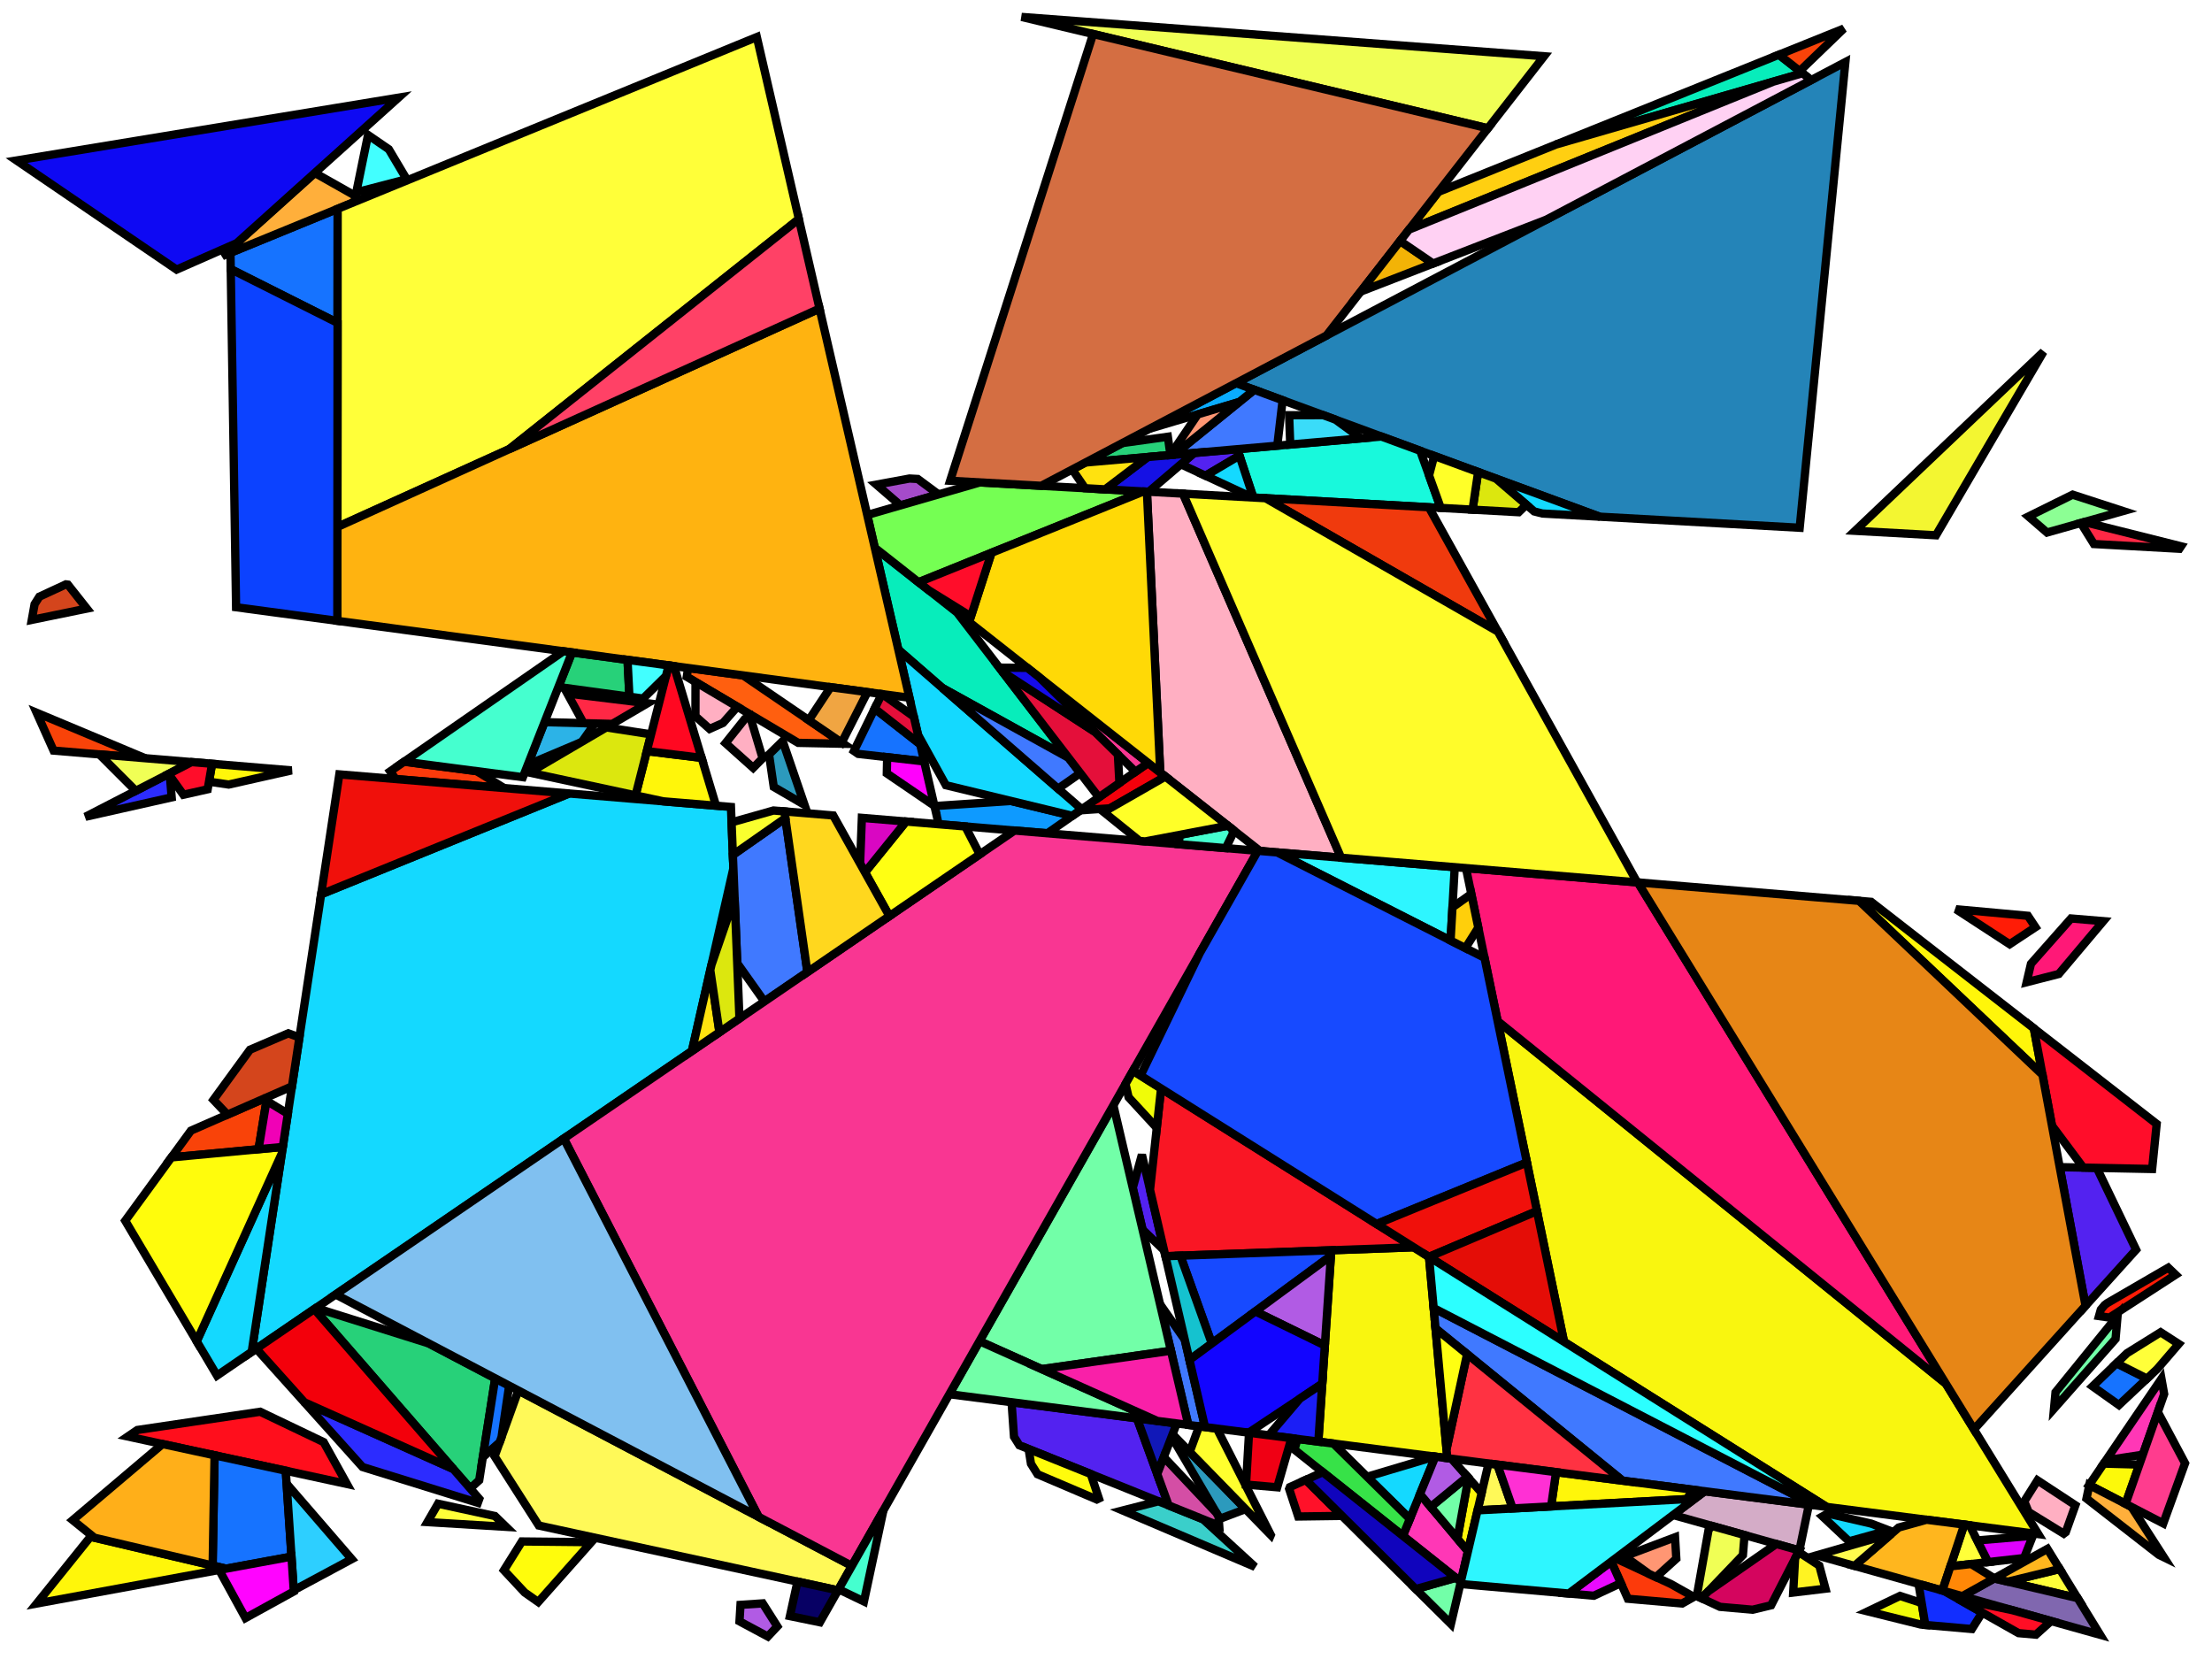 <?xml version="1.0" encoding="iso-8859-1" standalone="no"?>
<!DOCTYPE svg PUBLIC "-//W3C//DTD SVG 1.0//EN" "http://www.w3.org/TR/2001/REC-SVG-20010904/DTD/svg10.dtd">
<svg xmlns="http://www.w3.org/2000/svg" width="800" height="600">
<path style="fill:rgb(0, 0, 0);fill-opacity:0.0;fill-rule:evenodd;stroke:rgb(0, 0, 0);stroke-width:0.0;" d="M 0, 600 L 800, 600 L 800, 0 L 0, 0 z "/>
<path style="fill:rgb(255, 249, 88);fill-opacity:1.0;fill-rule:evenodd;stroke:rgb(0, 0, 0);stroke-width:3.0;" d="M 541.548, 529.701 L 547.085, 545.555 L 534.377, 546.236 L 538.348, 529.29 z "/>
<path style="fill:rgb(255, 249, 88);fill-opacity:1.0;fill-rule:evenodd;stroke:rgb(0, 0, 0);stroke-width:3.0;" d="M 308.098, 566.321 L 303.07, 575.177 L 194.857, 551.734 L 178.878, 526.705 L 187.462, 502.896 z "/>
<path style="fill:rgb(255, 95, 15);fill-opacity:1.0;fill-rule:evenodd;stroke:rgb(0, 0, 0);stroke-width:3.0;" d="M 268.768, 244.274 L 305.015, 268.993 L 288.669, 268.663 L 248.377, 244.77 L 248.859, 241.597 z "/>
<path style="fill:rgb(36, 132, 184);fill-opacity:1.0;fill-rule:evenodd;stroke:rgb(0, 0, 0);stroke-width:3.0;" d="M 650.88, 190.869 L 578.521, 186.867 L 447.049, 138.57 L 667.409, 22.445 z "/>
<path style="fill:rgb(212, 172, 199);fill-opacity:1.0;fill-rule:evenodd;stroke:rgb(0, 0, 0);stroke-width:3.0;" d="M 654.217, 544.172 L 650.774, 560.741 L 605.099, 547.93 L 616.525, 539.331 z "/>
<path style="fill:rgb(255, 175, 194);fill-opacity:1.0;fill-rule:evenodd;stroke:rgb(0, 0, 0);stroke-width:3.0;" d="M 275.814, 274.256 L 272.401, 277.704 L 262.4, 268.766 L 269.383, 260.007 L 271.276, 259.07 z "/>
<path style="fill:rgb(255, 175, 194);fill-opacity:1.0;fill-rule:evenodd;stroke:rgb(0, 0, 0);stroke-width:3.0;" d="M 427.853, 178.534 L 485.033, 310.21 L 455.674, 307.767 L 419.624, 279.386 L 414.795, 177.812 z "/>
<path style="fill:rgb(255, 175, 194);fill-opacity:1.0;fill-rule:evenodd;stroke:rgb(0, 0, 0);stroke-width:3.0;" d="M 266.652, 255.607 L 261.49, 261.461 L 256.644, 263.623 L 251.517, 259.042 L 251.54, 246.646 z "/>
<path style="fill:rgb(255, 175, 194);fill-opacity:1.0;fill-rule:evenodd;stroke:rgb(0, 0, 0);stroke-width:3.0;" d="M 750.593, 544.398 L 747.116, 554.123 L 746.388, 554.678 L 733.678, 546.841 L 732.104, 542.984 L 736.882, 535.39 z "/>
<path style="fill:rgb(24, 249, 220);fill-opacity:1.0;fill-rule:evenodd;stroke:rgb(0, 0, 0);stroke-width:3.0;" d="M 513.629, 163.029 L 521.06, 183.689 L 453.282, 179.941 L 447.499, 162.454 L 499.615, 157.881 z "/>
<path style="fill:rgb(240, 58, 13);fill-opacity:1.0;fill-rule:evenodd;stroke:rgb(0, 0, 0);stroke-width:3.0;" d="M 516.762, 183.451 L 541.736, 228.42 L 457.706, 180.185 z "/>
<path style="fill:rgb(58, 220, 249);fill-opacity:1.0;fill-rule:evenodd;stroke:rgb(0, 0, 0);stroke-width:3.0;" d="M 483.014, 151.782 L 492.249, 158.527 L 466.635, 160.775 L 466.227, 150.175 L 478.54, 150.139 z "/>
<path style="fill:rgb(255, 14, 28);fill-opacity:1.0;fill-rule:evenodd;stroke:rgb(0, 0, 0);stroke-width:3.0;" d="M 117.05, 521.558 L 125.462, 536.701 L 46.219, 519.534 L 49.662, 517.181 L 94.1, 510.582 z "/>
<path style="fill:rgb(83, 34, 240);fill-opacity:1.0;fill-rule:evenodd;stroke:rgb(0, 0, 0);stroke-width:3.0;" d="M 448.269, 164.782 L 435.982, 172.052 L 427.083, 167.913 L 431.862, 163.826 L 447.499, 162.454 z "/>
<path style="fill:rgb(83, 34, 240);fill-opacity:1.0;fill-rule:evenodd;stroke:rgb(0, 0, 0);stroke-width:3.0;" d="M 758.338, 422.381 L 772.552, 451.965 L 754.264, 472.241 L 744.921, 422.112 z "/>
<path style="fill:rgb(83, 34, 240);fill-opacity:1.0;fill-rule:evenodd;stroke:rgb(0, 0, 0);stroke-width:3.0;" d="M 420.998, 452.187 L 413.212, 444.694 L 409.679, 429.624 L 412.984, 417.6 z "/>
<path style="fill:rgb(83, 34, 240);fill-opacity:1.0;fill-rule:evenodd;stroke:rgb(0, 0, 0);stroke-width:3.0;" d="M 411.212, 512.961 L 422.654, 544.449 L 368.663, 522.706 L 366.729, 519.63 L 365.848, 507.134 z "/>
<path style="fill:rgb(44, 154, 189);fill-opacity:1.0;fill-rule:evenodd;stroke:rgb(0, 0, 0);stroke-width:3.0;" d="M 450.465, 545.789 L 441.181, 549.293 L 423.736, 519.6 L 424.072, 518.726 z "/>
<path style="fill:rgb(44, 154, 189);fill-opacity:1.0;fill-rule:evenodd;stroke:rgb(0, 0, 0);stroke-width:3.0;" d="M 290.974, 291.098 L 279.836, 284.604 L 278.133, 272.85 L 283.065, 268.014 z "/>
<path style="fill:rgb(252, 58, 11);fill-opacity:1.0;fill-rule:evenodd;stroke:rgb(0, 0, 0);stroke-width:3.0;" d="M 172.4, 278.897 L 182.345, 285.023 L 143.101, 281.757 L 141.119, 278.967 L 146.164, 275.469 z "/>
<path style="fill:rgb(252, 58, 11);fill-opacity:1.0;fill-rule:evenodd;stroke:rgb(0, 0, 0);stroke-width:3.0;" d="M 604.364, 572.916 L 612.602, 577.549 L 608.368, 579.935 L 588.74, 578.207 L 582.726, 564.768 L 584.295, 563.587 z "/>
<path style="fill:rgb(17, 24, 184);fill-opacity:1.0;fill-rule:evenodd;stroke:rgb(0, 0, 0);stroke-width:3.0;" d="M 425.581, 514.806 L 418.534, 533.11 L 411.212, 512.961 z "/>
<path style="fill:rgb(165, 75, 202);fill-opacity:1.0;fill-rule:evenodd;stroke:rgb(0, 0, 0);stroke-width:3.0;" d="M 331.912, 173.228 L 339.444, 178.797 L 325.67, 182.775 L 316.968, 175.267 L 328.93, 173.064 z "/>
<path style="fill:rgb(14, 154, 255);fill-opacity:1.0;fill-rule:evenodd;stroke:rgb(0, 0, 0);stroke-width:3.0;" d="M 387.853, 295.051 L 378.804, 301.37 L 339.478, 298.098 L 337.961, 291.529 L 365.596, 289.669 z "/>
<path style="fill:rgb(39, 209, 121);fill-opacity:1.0;fill-rule:evenodd;stroke:rgb(0, 0, 0);stroke-width:3.0;" d="M 226.953, 238.652 L 227.639, 251.962 L 201.953, 248.458 L 206.878, 235.953 z "/>
<path style="fill:rgb(39, 209, 121);fill-opacity:1.0;fill-rule:evenodd;stroke:rgb(0, 0, 0);stroke-width:3.0;" d="M 423.307, 164.577 L 392.584, 167.272 L 405.929, 160.24 L 422.37, 157.95 z "/>
<path style="fill:rgb(39, 209, 121);fill-opacity:1.0;fill-rule:evenodd;stroke:rgb(0, 0, 0);stroke-width:3.0;" d="M 155.111, 485.887 L 179.091, 498.495 L 173.315, 535.344 L 170.052, 538.313 L 113.663, 473.446 L 114.249, 473.046 z "/>
<path style="fill:rgb(7, 237, 187);fill-opacity:1.0;fill-rule:evenodd;stroke:rgb(0, 0, 0);stroke-width:3.0;" d="M 346.129, 221.526 L 386.46, 274.085 L 340.812, 248.811 L 324.896, 234.964 L 316.383, 198.109 z "/>
<path style="fill:rgb(7, 237, 187);fill-opacity:1.0;fill-rule:evenodd;stroke:rgb(0, 0, 0);stroke-width:3.0;" d="M 651.897, 26.48 L 562.733, 52.269 L 643.369, 19.792 z "/>
<path style="fill:rgb(255, 28, 6);fill-opacity:1.0;fill-rule:evenodd;stroke:rgb(0, 0, 0);stroke-width:3.0;" d="M 786.837, 461.027 L 762.917, 476.53 L 759.126, 475.977 L 759.781, 473.657 L 761.187, 471.969 L 762.129, 471.274 L 784.173, 458.481 z "/>
<path style="fill:rgb(255, 28, 6);fill-opacity:1.0;fill-rule:evenodd;stroke:rgb(0, 0, 0);stroke-width:3.0;" d="M 733.414, 331.211 L 736.146, 335.326 L 726.821, 341.494 L 707.409, 328.837 z "/>
<path style="fill:rgb(252, 249, 10);fill-opacity:1.0;fill-rule:evenodd;stroke:rgb(0, 0, 0);stroke-width:3.0;" d="M 773.73, 529.684 L 768.736, 543.892 L 755.573, 537.068 L 760.837, 529.333 z "/>
<path style="fill:rgb(255, 55, 182);fill-opacity:1.0;fill-rule:evenodd;stroke:rgb(0, 0, 0);stroke-width:3.0;" d="M 782.697, 504.169 L 774.989, 526.102 L 761.652, 528.135 L 781.719, 498.649 z "/>
<path style="fill:rgb(255, 55, 182);fill-opacity:1.0;fill-rule:evenodd;stroke:rgb(0, 0, 0);stroke-width:3.0;" d="M 530.912, 561.021 L 528.315, 572.102 L 507.373, 555.455 L 513.554, 540.365 z "/>
<path style="fill:rgb(22, 115, 255);fill-opacity:1.0;fill-rule:evenodd;stroke:rgb(0, 0, 0);stroke-width:3.0;" d="M 332.796, 269.167 L 334.231, 275.381 L 310.383, 272.654 L 308.844, 271.604 L 316.331, 256.269 z "/>
<path style="fill:rgb(22, 115, 255);fill-opacity:1.0;fill-rule:evenodd;stroke:rgb(0, 0, 0);stroke-width:3.0;" d="M 103.345, 531.909 L 105.421, 562.978 L 81.745, 567.336 L 76.908, 566.197 L 77.603, 526.333 z "/>
<path style="fill:rgb(22, 115, 255);fill-opacity:1.0;fill-rule:evenodd;stroke:rgb(0, 0, 0);stroke-width:3.0;" d="M 184.14, 501.149 L 181.392, 519.732 L 180.705, 521.637 L 174.62, 527.024 L 179.091, 498.495 z "/>
<path style="fill:rgb(22, 115, 255);fill-opacity:1.0;fill-rule:evenodd;stroke:rgb(0, 0, 0);stroke-width:3.0;" d="M 122.087, 116.767 L 83.45, 97.339 L 83.356, 91.41 L 122.119, 75.524 z "/>
<path style="fill:rgb(22, 115, 255);fill-opacity:1.0;fill-rule:evenodd;stroke:rgb(0, 0, 0);stroke-width:3.0;" d="M 776.504, 498.582 L 766.322, 508.148 L 756.805, 501.382 L 765.486, 493.034 z "/>
<path style="fill:rgb(249, 246, 15);fill-opacity:1.0;fill-rule:evenodd;stroke:rgb(0, 0, 0);stroke-width:3.0;" d="M 516.827, 454.584 L 523.445, 527.376 L 476.796, 521.384 L 481.478, 452.171 L 511.28, 451.096 z "/>
<path style="fill:rgb(249, 246, 15);fill-opacity:1.0;fill-rule:evenodd;stroke:rgb(0, 0, 0);stroke-width:3.0;" d="M 703.741, 500.417 L 737.173, 554.827 L 660.64, 544.997 L 565.658, 485.283 L 541.639, 369.287 z "/>
<path style="fill:rgb(255, 24, 119);fill-opacity:1.0;fill-rule:evenodd;stroke:rgb(0, 0, 0);stroke-width:3.0;" d="M 760.688, 333.147 L 744.58, 352.258 L 732.966, 355.232 L 734.525, 348.566 L 749.018, 332.176 z "/>
<path style="fill:rgb(255, 24, 119);fill-opacity:1.0;fill-rule:evenodd;stroke:rgb(0, 0, 0);stroke-width:3.0;" d="M 592.355, 319.14 L 703.741, 500.417 L 541.639, 369.287 L 530.184, 313.967 z "/>
<path style="fill:rgb(255, 175, 59);fill-opacity:1.0;fill-rule:evenodd;stroke:rgb(0, 0, 0);stroke-width:3.0;" d="M 770.869, 544.998 L 782.594, 563.214 L 780.786, 562.323 L 754.614, 541.957 L 755.628, 537.096 z "/>
<path style="fill:rgb(255, 175, 59);fill-opacity:1.0;fill-rule:evenodd;stroke:rgb(0, 0, 0);stroke-width:3.0;" d="M 128.586, 70.862 L 128.137, 73.058 L 80.416, 92.615 L 113.851, 62.537 z "/>
<path style="fill:rgb(20, 217, 255);fill-opacity:1.0;fill-rule:evenodd;stroke:rgb(0, 0, 0);stroke-width:3.0;" d="M 676.745, 551.03 L 683.071, 553.452 L 668.736, 557.438 L 659.141, 548.427 L 660.991, 547.385 z "/>
<path style="fill:rgb(20, 217, 255);fill-opacity:1.0;fill-rule:evenodd;stroke:rgb(0, 0, 0);stroke-width:3.0;" d="M 578.521, 186.867 L 557.831, 185.723 L 554.842, 184.957 L 541.041, 173.099 z "/>
<path style="fill:rgb(20, 217, 255);fill-opacity:1.0;fill-rule:evenodd;stroke:rgb(0, 0, 0);stroke-width:3.0;" d="M 264.359, 291.847 L 265.248, 313.993 L 250.239, 380.117 L 91.033, 488.91 L 116.144, 323.42 L 205.843, 286.978 z "/>
<path style="fill:rgb(20, 217, 255);fill-opacity:1.0;fill-rule:evenodd;stroke:rgb(0, 0, 0);stroke-width:3.0;" d="M 519.104, 526.818 L 509.881, 549.331 L 494.428, 534.087 L 518.904, 526.792 z "/>
<path style="fill:rgb(20, 217, 255);fill-opacity:1.0;fill-rule:evenodd;stroke:rgb(0, 0, 0);stroke-width:3.0;" d="M 453.282, 179.941 L 452.897, 179.919 L 435.982, 172.052 L 448.269, 164.782 z "/>
<path style="fill:rgb(20, 217, 255);fill-opacity:1.0;fill-rule:evenodd;stroke:rgb(0, 0, 0);stroke-width:3.0;" d="M 91.033, 488.91 L 78.483, 497.486 L 71.142, 485.103 L 101.918, 417.175 z "/>
<path style="fill:rgb(20, 217, 255);fill-opacity:1.0;fill-rule:evenodd;stroke:rgb(0, 0, 0);stroke-width:3.0;" d="M 391.241, 292.685 L 387.853, 295.051 L 342.09, 283.985 L 332.001, 265.724 L 324.896, 234.964 z "/>
<path style="fill:rgb(64, 121, 255);fill-opacity:1.0;fill-rule:evenodd;stroke:rgb(0, 0, 0);stroke-width:3.0;" d="M 428.484, 484.495 L 435.812, 516.12 L 429.775, 515.345 L 419.541, 471.689 z "/>
<path style="fill:rgb(64, 121, 255);fill-opacity:1.0;fill-rule:evenodd;stroke:rgb(0, 0, 0);stroke-width:3.0;" d="M 386.46, 274.085 L 390.697, 279.607 L 382.666, 285.225 L 340.812, 248.811 z "/>
<path style="fill:rgb(64, 121, 255);fill-opacity:1.0;fill-rule:evenodd;stroke:rgb(0, 0, 0);stroke-width:3.0;" d="M 656.159, 544.421 L 586.842, 535.518 L 519.179, 480.45 L 518.508, 473.08 z "/>
<path style="fill:rgb(64, 121, 255);fill-opacity:1.0;fill-rule:evenodd;stroke:rgb(0, 0, 0);stroke-width:3.0;" d="M 292.004, 351.577 L 276.453, 362.203 L 266.629, 348.359 L 265.055, 309.179 L 284.038, 295.906 z "/>
<path style="fill:rgb(64, 121, 255);fill-opacity:1.0;fill-rule:evenodd;stroke:rgb(0, 0, 0);stroke-width:3.0;" d="M 463.88, 144.753 L 461.943, 161.186 L 424.631, 164.46 L 453.62, 140.984 z "/>
<path style="fill:rgb(255, 255, 57);fill-opacity:1.0;fill-rule:evenodd;stroke:rgb(0, 0, 0);stroke-width:3.0;" d="M 787.968, 486.055 L 780.175, 495.133 L 776.504, 498.582 L 765.486, 493.034 L 769.267, 489.398 L 781.42, 481.829 z "/>
<path style="fill:rgb(255, 255, 57);fill-opacity:1.0;fill-rule:evenodd;stroke:rgb(0, 0, 0);stroke-width:3.0;" d="M 288.923, 79.224 L 184.19, 162.43 L 122.029, 190.584 L 122.119, 75.524 L 273.718, 13.396 z "/>
<path style="fill:rgb(255, 255, 57);fill-opacity:1.0;fill-rule:evenodd;stroke:rgb(0, 0, 0);stroke-width:3.0;" d="M 751.404, 577.986 L 726.159, 572.03 L 744.935, 567.458 z "/>
<path style="fill:rgb(255, 255, 57);fill-opacity:1.0;fill-rule:evenodd;stroke:rgb(0, 0, 0);stroke-width:3.0;" d="M 179.005, 548.3 L 183.041, 552.211 L 154.588, 550.484 L 158.426, 543.842 z "/>
<path style="fill:rgb(255, 255, 57);fill-opacity:1.0;fill-rule:evenodd;stroke:rgb(0, 0, 0);stroke-width:3.0;" d="M 712.333, 551.636 L 719.051, 564.952 L 705.386, 566.501 L 710.397, 551.388 z "/>
<path style="fill:rgb(117, 255, 83);fill-opacity:1.0;fill-rule:evenodd;stroke:rgb(0, 0, 0);stroke-width:3.0;" d="M 413.559, 177.744 L 332.216, 210.573 L 316.383, 198.109 L 313.643, 186.249 L 354.414, 174.473 z "/>
<path style="fill:rgb(234, 10, 255);fill-opacity:1.0;fill-rule:evenodd;stroke:rgb(0, 0, 0);stroke-width:3.0;" d="M 586.209, 572.55 L 576.42, 577.122 L 567.369, 576.325 L 582.726, 564.768 z "/>
<path style="fill:rgb(255, 246, 10);fill-opacity:1.0;fill-rule:evenodd;stroke:rgb(0, 0, 0);stroke-width:3.0;" d="M 105.464, 278.625 L 82.718, 283.741 L 75.582, 282.707 L 76.701, 276.232 z "/>
<path style="fill:rgb(255, 246, 10);fill-opacity:1.0;fill-rule:evenodd;stroke:rgb(0, 0, 0);stroke-width:3.0;" d="M 535.861, 539.904 L 530.912, 561.021 L 527.093, 556.477 L 531.068, 534.487 z "/>
<path style="fill:rgb(255, 246, 10);fill-opacity:1.0;fill-rule:evenodd;stroke:rgb(0, 0, 0);stroke-width:3.0;" d="M 253.754, 274.097 L 258.969, 291.399 L 239.898, 289.812 L 229.852, 287.655 L 233.929, 271.658 z "/>
<path style="fill:rgb(255, 246, 10);fill-opacity:1.0;fill-rule:evenodd;stroke:rgb(0, 0, 0);stroke-width:3.0;" d="M 612.53, 538.818 L 609.948, 542.182 L 560.981, 544.809 L 562.761, 532.425 z "/>
<path style="fill:rgb(255, 246, 10);fill-opacity:1.0;fill-rule:evenodd;stroke:rgb(0, 0, 0);stroke-width:3.0;" d="M 676.726, 326.161 L 735.566, 371.923 L 738.694, 388.705 L 672.345, 325.796 z "/>
<path style="fill:rgb(255, 246, 10);fill-opacity:1.0;fill-rule:evenodd;stroke:rgb(0, 0, 0);stroke-width:3.0;" d="M 81.745, 567.336 L 13.291, 579.936 L 32.706, 555.791 z "/>
<path style="fill:rgb(249, 22, 36);fill-opacity:1.0;fill-rule:evenodd;stroke:rgb(0, 0, 0);stroke-width:3.0;" d="M 511.28, 451.096 L 421.496, 454.335 L 415.925, 430.291 L 419.914, 393.656 z "/>
<path style="fill:rgb(21, 17, 228);fill-opacity:1.0;fill-rule:evenodd;stroke:rgb(0, 0, 0);stroke-width:3.0;" d="M 415.466, 177.849 L 399.703, 176.978 L 415.088, 165.298 L 431.862, 163.826 z "/>
<path style="fill:rgb(128, 103, 175);fill-opacity:1.0;fill-rule:evenodd;stroke:rgb(0, 0, 0);stroke-width:3.0;" d="M 751.404, 577.986 L 759.556, 591.253 L 709.709, 577.272 L 721.233, 570.868 z "/>
<path style="fill:rgb(255, 207, 17);fill-opacity:1.0;fill-rule:evenodd;stroke:rgb(0, 0, 0);stroke-width:3.0;" d="M 509.574, 83.044 L 520.205, 69.398 L 562.733, 52.269 L 641.341, 29.533 z "/>
<path style="fill:rgb(46, 246, 255);fill-opacity:1.0;fill-rule:evenodd;stroke:rgb(0, 0, 0);stroke-width:3.0;" d="M 526.125, 313.629 L 524.62, 340.16 L 461.907, 308.285 z "/>
<path style="fill:rgb(46, 246, 255);fill-opacity:1.0;fill-rule:evenodd;stroke:rgb(0, 0, 0);stroke-width:3.0;" d="M 567.369, 576.325 L 528.135, 572.871 L 534.377, 546.236 L 612.95, 542.021 z "/>
<path style="fill:rgb(44, 44, 255);fill-opacity:1.0;fill-rule:evenodd;stroke:rgb(0, 0, 0);stroke-width:3.0;" d="M 61.433, 280.564 L 62.089, 288.38 L 30.875, 295.401 L 60.962, 279.903 z "/>
<path style="fill:rgb(44, 44, 255);fill-opacity:1.0;fill-rule:evenodd;stroke:rgb(0, 0, 0);stroke-width:3.0;" d="M 163.951, 531.294 L 173.332, 542.086 L 172.817, 543.515 L 131.104, 530.562 L 110.09, 507.16 z "/>
<path style="fill:rgb(243, 0, 11);fill-opacity:1.0;fill-rule:evenodd;stroke:rgb(0, 0, 0);stroke-width:3.0;" d="M 421.485, 280.851 L 401.438, 292.341 L 390.707, 293.058 L 415.234, 275.93 z "/>
<path style="fill:rgb(243, 0, 11);fill-opacity:1.0;fill-rule:evenodd;stroke:rgb(0, 0, 0);stroke-width:3.0;" d="M 163.951, 531.294 L 110.09, 507.16 L 92.687, 487.78 L 113.663, 473.446 z "/>
<path style="fill:rgb(44, 179, 231);fill-opacity:1.0;fill-rule:evenodd;stroke:rgb(0, 0, 0);stroke-width:3.0;" d="M 215.141, 261.649 L 210.489, 268.246 L 210.168, 268.434 L 190.88, 276.569 L 196.943, 261.177 z "/>
<path style="fill:rgb(114, 255, 168);fill-opacity:1.0;fill-rule:evenodd;stroke:rgb(0, 0, 0);stroke-width:3.0;" d="M 423.486, 488.518 L 376.753, 495.16 L 354.234, 485.061 L 402.674, 399.744 z "/>
<path style="fill:rgb(114, 255, 168);fill-opacity:1.0;fill-rule:evenodd;stroke:rgb(0, 0, 0);stroke-width:3.0;" d="M 528.315, 572.102 L 524.747, 587.324 L 512.034, 574.707 L 526.472, 570.637 z "/>
<path style="fill:rgb(114, 255, 168);fill-opacity:1.0;fill-rule:evenodd;stroke:rgb(0, 0, 0);stroke-width:3.0;" d="M 531.068, 534.487 L 527.093, 556.477 L 517.443, 544.994 L 530.704, 534.075 z "/>
<path style="fill:rgb(114, 255, 168);fill-opacity:1.0;fill-rule:evenodd;stroke:rgb(0, 0, 0);stroke-width:3.0;" d="M 418.546, 513.903 L 343.343, 504.244 L 354.234, 485.061 z "/>
<path style="fill:rgb(249, 54, 146);fill-opacity:1.0;fill-rule:evenodd;stroke:rgb(0, 0, 0);stroke-width:3.0;" d="M 454.93, 307.705 L 308.098, 566.321 L 274.368, 548.587 L 203.904, 411.779 L 366.921, 300.381 z "/>
<path style="fill:rgb(249, 54, 146);fill-opacity:1.0;fill-rule:evenodd;stroke:rgb(0, 0, 0);stroke-width:3.0;" d="M 415.234, 275.93 L 410.661, 279.123 L 375.851, 244.926 z "/>
<path style="fill:rgb(140, 255, 148);fill-opacity:1.0;fill-rule:evenodd;stroke:rgb(0, 0, 0);stroke-width:3.0;" d="M 767.836, 184.832 L 740.343, 192.593 L 733.632, 186.792 L 749.588, 178.903 z "/>
<path style="fill:rgb(249, 32, 168);fill-opacity:1.0;fill-rule:evenodd;stroke:rgb(0, 0, 0);stroke-width:3.0;" d="M 429.775, 515.345 L 418.546, 513.903 L 376.753, 495.16 L 423.486, 488.518 z "/>
<path style="fill:rgb(255, 255, 19);fill-opacity:1.0;fill-rule:evenodd;stroke:rgb(0, 0, 0);stroke-width:3.0;" d="M 349.11, 298.899 L 354.329, 308.986 L 321.666, 331.307 L 312.831, 315.489 L 327.679, 297.116 z "/>
<path style="fill:rgb(217, 7, 194);fill-opacity:1.0;fill-rule:evenodd;stroke:rgb(0, 0, 0);stroke-width:3.0;" d="M 327.679, 297.116 L 312.831, 315.489 L 311.062, 312.322 L 311.704, 295.787 z "/>
<path style="fill:rgb(240, 252, 8);fill-opacity:1.0;fill-rule:evenodd;stroke:rgb(0, 0, 0);stroke-width:3.0;" d="M 695.002, 579.752 L 696.305, 587.678 L 694.642, 587.531 L 675.504, 582.778 L 687.164, 577.188 z "/>
<path style="fill:rgb(240, 252, 8);fill-opacity:1.0;fill-rule:evenodd;stroke:rgb(0, 0, 0);stroke-width:3.0;" d="M 419.914, 393.656 L 418.362, 407.906 L 408.176, 396.848 L 407.058, 392.022 L 409.756, 387.27 z "/>
<path style="fill:rgb(10, 172, 255);fill-opacity:1.0;fill-rule:evenodd;stroke:rgb(0, 0, 0);stroke-width:3.0;" d="M 453.62, 140.984 L 448.18, 145.39 L 415.782, 155.048 L 447.049, 138.57 z "/>
<path style="fill:rgb(255, 226, 15);fill-opacity:1.0;fill-rule:evenodd;stroke:rgb(0, 0, 0);stroke-width:3.0;" d="M 260.197, 373.312 L 250.239, 380.117 L 256.884, 350.842 z "/>
<path style="fill:rgb(255, 226, 15);fill-opacity:1.0;fill-rule:evenodd;stroke:rgb(0, 0, 0);stroke-width:3.0;" d="M 399.703, 176.978 L 392.422, 176.575 L 387.804, 169.791 L 392.584, 167.272 L 415.088, 165.298 z "/>
<path style="fill:rgb(255, 217, 6);fill-opacity:1.0;fill-rule:evenodd;stroke:rgb(0, 0, 0);stroke-width:3.0;" d="M 414.795, 177.812 L 419.624, 279.386 L 350.495, 224.964 L 358.583, 199.932 L 413.559, 177.744 z "/>
<path style="fill:rgb(220, 231, 14);fill-opacity:1.0;fill-rule:evenodd;stroke:rgb(0, 0, 0);stroke-width:3.0;" d="M 541.041, 173.099 L 552.043, 182.552 L 549.241, 185.248 L 532.566, 184.326 L 534.586, 170.727 z "/>
<path style="fill:rgb(220, 231, 14);fill-opacity:1.0;fill-rule:evenodd;stroke:rgb(0, 0, 0);stroke-width:3.0;" d="M 267.432, 368.367 L 260.197, 373.312 L 256.884, 350.842 L 257.319, 348.925 L 265.678, 324.686 z "/>
<path style="fill:rgb(220, 231, 14);fill-opacity:1.0;fill-rule:evenodd;stroke:rgb(0, 0, 0);stroke-width:3.0;" d="M 235.476, 265.592 L 229.852, 287.655 L 191.455, 279.414 L 219.291, 263.081 z "/>
<path style="fill:rgb(255, 252, 42);fill-opacity:1.0;fill-rule:evenodd;stroke:rgb(0, 0, 0);stroke-width:3.0;" d="M 457.706, 180.185 L 541.736, 228.42 L 592.106, 319.119 L 485.033, 310.21 L 427.853, 178.534 z "/>
<path style="fill:rgb(255, 40, 69);fill-opacity:1.0;fill-rule:evenodd;stroke:rgb(0, 0, 0);stroke-width:3.0;" d="M 788.8, 197.569 L 788.203, 198.463 L 757.289, 196.754 L 752.57, 189.142 L 753.795, 188.796 z "/>
<path style="fill:rgb(255, 40, 69);fill-opacity:1.0;fill-rule:evenodd;stroke:rgb(0, 0, 0);stroke-width:3.0;" d="M 234.178, 254.346 L 221.453, 261.812 L 211.042, 261.542 L 205.162, 250.795 z "/>
<path style="fill:rgb(255, 179, 16);fill-opacity:1.0;fill-rule:evenodd;stroke:rgb(0, 0, 0);stroke-width:3.0;" d="M 328.914, 252.361 L 122.002, 224.541 L 122.029, 190.584 L 296.403, 111.609 z "/>
<path style="fill:rgb(255, 182, 30);fill-opacity:1.0;fill-rule:evenodd;stroke:rgb(0, 0, 0);stroke-width:3.0;" d="M 744.935, 567.458 L 726.159, 572.03 L 721.233, 570.868 L 740.464, 560.182 z "/>
<path style="fill:rgb(255, 182, 30);fill-opacity:1.0;fill-rule:evenodd;stroke:rgb(0, 0, 0);stroke-width:3.0;" d="M 710.397, 551.388 L 702.487, 575.246 L 670.693, 566.328 L 686.698, 552.443 L 696.781, 549.639 z "/>
<path style="fill:rgb(23, 74, 255);fill-opacity:1.0;fill-rule:evenodd;stroke:rgb(0, 0, 0);stroke-width:3.0;" d="M 481.341, 454.19 L 438.26, 485.893 L 426.9, 454.14 L 481.478, 452.171 z "/>
<path style="fill:rgb(23, 74, 255);fill-opacity:1.0;fill-rule:evenodd;stroke:rgb(0, 0, 0);stroke-width:3.0;" d="M 461.907, 308.285 L 536.9, 346.402 L 552.23, 420.433 L 497.891, 442.679 L 412.496, 388.993 L 433.905, 344.736 L 454.93, 307.705 z "/>
<path style="fill:rgb(240, 165, 66);fill-opacity:1.0;fill-rule:evenodd;stroke:rgb(0, 0, 0);stroke-width:3.0;" d="M 313.712, 250.317 L 304.41, 268.58 L 292.502, 260.46 L 300.39, 248.526 z "/>
<path style="fill:rgb(249, 67, 9);fill-opacity:1.0;fill-rule:evenodd;stroke:rgb(0, 0, 0);stroke-width:3.0;" d="M 650.902, 25.7 L 643.369, 19.792 L 666.843, 10.338 z "/>
<path style="fill:rgb(249, 67, 9);fill-opacity:1.0;fill-rule:evenodd;stroke:rgb(0, 0, 0);stroke-width:3.0;" d="M 52.517, 274.22 L 19.376, 271.462 L 13.255, 257.782 z "/>
<path style="fill:rgb(249, 67, 9);fill-opacity:1.0;fill-rule:evenodd;stroke:rgb(0, 0, 0);stroke-width:3.0;" d="M 93.506, 415.631 L 61.996, 418.589 L 69.058, 408.909 L 96.587, 396.839 z "/>
<path style="fill:rgb(240, 16, 11);fill-opacity:1.0;fill-rule:evenodd;stroke:rgb(0, 0, 0);stroke-width:3.0;" d="M 555.871, 438.019 L 516.8, 454.567 L 497.891, 442.679 L 552.23, 420.433 z "/>
<path style="fill:rgb(240, 16, 11);fill-opacity:1.0;fill-rule:evenodd;stroke:rgb(0, 0, 0);stroke-width:3.0;" d="M 205.843, 286.978 L 116.144, 323.42 L 122.723, 280.061 z "/>
<path style="fill:rgb(255, 252, 12);fill-opacity:1.0;fill-rule:evenodd;stroke:rgb(0, 0, 0);stroke-width:3.0;" d="M 101.918, 417.175 L 71.142, 485.103 L 45.288, 441.49 L 61.996, 418.589 L 102.277, 414.808 z "/>
<path style="fill:rgb(255, 252, 12);fill-opacity:1.0;fill-rule:evenodd;stroke:rgb(0, 0, 0);stroke-width:3.0;" d="M 394.492, 533.108 L 397.431, 541.934 L 396.667, 542.302 L 375.243, 533.176 L 372.862, 529.387 L 372.013, 524.055 z "/>
<path style="fill:rgb(255, 252, 12);fill-opacity:1.0;fill-rule:evenodd;stroke:rgb(0, 0, 0);stroke-width:3.0;" d="M 213.863, 557.745 L 194.654, 579.391 L 189.741, 575.936 L 182.249, 567.904 L 188.751, 557.492 z "/>
<path style="fill:rgb(240, 255, 85);fill-opacity:1.0;fill-rule:evenodd;stroke:rgb(0, 0, 0);stroke-width:3.0;" d="M 69.287, 275.615 L 49.101, 286.012 L 36.114, 273.006 L 36.295, 272.87 z "/>
<path style="fill:rgb(240, 255, 85);fill-opacity:1.0;fill-rule:evenodd;stroke:rgb(0, 0, 0);stroke-width:3.0;" d="M 558.42, 20.341 L 538.116, 46.406 L 369.457, 6.123 z "/>
<path style="fill:rgb(240, 255, 85);fill-opacity:1.0;fill-rule:evenodd;stroke:rgb(0, 0, 0);stroke-width:3.0;" d="M 630.943, 555.179 L 630.35, 562.424 L 615.403, 578.048 L 613.676, 577.245 L 617.947, 553.15 L 619.31, 551.916 z "/>
<path style="fill:rgb(212, 5, 94);fill-opacity:1.0;fill-rule:evenodd;stroke:rgb(0, 0, 0);stroke-width:3.0;" d="M 650.728, 560.728 L 640.547, 580.574 L 633.853, 582.179 L 622.056, 581.14 L 615.403, 578.048 L 617.85, 575.49 L 642.416, 558.397 z "/>
<path style="fill:rgb(212, 69, 28);fill-opacity:1.0;fill-rule:evenodd;stroke:rgb(0, 0, 0);stroke-width:3.0;" d="M 108.287, 375.2 L 105.604, 392.886 L 82.263, 403.119 L 77.187, 397.767 L 90.407, 379.645 L 104.257, 373.718 z "/>
<path style="fill:rgb(212, 69, 28);fill-opacity:1.0;fill-rule:evenodd;stroke:rgb(0, 0, 0);stroke-width:3.0;" d="M 24.552, 211.438 L 31.406, 220.103 L 11.493, 224.182 L 12.507, 218.524 L 14.234, 215.793 L 23.838, 211.342 z "/>
<path style="fill:rgb(228, 13, 7);fill-opacity:1.0;fill-rule:evenodd;stroke:rgb(0, 0, 0);stroke-width:3.0;" d="M 565.658, 485.283 L 516.8, 454.567 L 555.871, 438.019 z "/>
<path style="fill:rgb(55, 226, 72);fill-opacity:1.0;fill-rule:evenodd;stroke:rgb(0, 0, 0);stroke-width:3.0;" d="M 482.263, 522.086 L 509.881, 549.331 L 507.373, 555.455 L 468.165, 524.289 L 469.239, 520.414 z "/>
<path style="fill:rgb(240, 1, 182);fill-opacity:1.0;fill-rule:evenodd;stroke:rgb(0, 0, 0);stroke-width:3.0;" d="M 104.099, 402.798 L 102.277, 414.808 L 93.506, 415.631 L 96.378, 398.115 z "/>
<path style="fill:rgb(255, 13, 42);fill-opacity:1.0;fill-rule:evenodd;stroke:rgb(0, 0, 0);stroke-width:3.0;" d="M 779.995, 406.477 L 778.35, 422.782 L 753.451, 422.283 L 742.122, 407.1 L 735.566, 371.923 z "/>
<path style="fill:rgb(255, 13, 42);fill-opacity:1.0;fill-rule:evenodd;stroke:rgb(0, 0, 0);stroke-width:3.0;" d="M 351.149, 222.939 L 335.957, 213.519 L 332.216, 210.573 L 358.583, 199.932 z "/>
<path style="fill:rgb(255, 13, 42);fill-opacity:1.0;fill-rule:evenodd;stroke:rgb(0, 0, 0);stroke-width:3.0;" d="M 76.701, 276.232 L 75.107, 285.453 L 66.322, 287.429 L 60.962, 279.903 L 69.287, 275.615 z "/>
<path style="fill:rgb(69, 255, 207);fill-opacity:1.0;fill-rule:evenodd;stroke:rgb(0, 0, 0);stroke-width:3.0;" d="M 312.457, 579.191 L 303.293, 574.783 L 319.492, 546.252 z "/>
<path style="fill:rgb(69, 255, 207);fill-opacity:1.0;fill-rule:evenodd;stroke:rgb(0, 0, 0);stroke-width:3.0;" d="M 445.679, 299.898 L 445.906, 301.439 L 443.326, 306.739 L 426.361, 305.328 L 426.627, 301.94 L 444.064, 298.626 z "/>
<path style="fill:rgb(69, 255, 207);fill-opacity:1.0;fill-rule:evenodd;stroke:rgb(0, 0, 0);stroke-width:3.0;" d="M 206.878, 235.953 L 189.104, 281.08 L 146.164, 275.469 L 203.759, 235.533 z "/>
<path style="fill:rgb(18, 46, 255);fill-opacity:1.0;fill-rule:evenodd;stroke:rgb(0, 0, 0);stroke-width:3.0;" d="M 703.124, 575.425 L 716.889, 583.21 L 713.145, 589.16 L 696.305, 587.678 L 694.039, 573.892 L 695.376, 573.251 z "/>
<path style="fill:rgb(14, 9, 243);fill-opacity:1.0;fill-rule:evenodd;stroke:rgb(0, 0, 0);stroke-width:3.0;" d="M 85.623, 87.931 L 63.873, 97.503 L 5.988, 58.035 L 144.103, 35.323 z "/>
<path style="fill:rgb(255, 14, 37);fill-opacity:1.0;fill-rule:evenodd;stroke:rgb(0, 0, 0);stroke-width:3.0;" d="M 727.828, 582.354 L 741.8, 586.273 L 736.317, 591.201 L 730.039, 590.648 L 708.028, 578.199 z "/>
<path style="fill:rgb(255, 150, 115);fill-opacity:1.0;fill-rule:evenodd;stroke:rgb(0, 0, 0);stroke-width:3.0;" d="M 606.262, 563.728 L 598.913, 570.382 L 596.338, 569.185 L 587.554, 562.862 L 605.804, 555.965 z "/>
<path style="fill:rgb(255, 150, 115);fill-opacity:1.0;fill-rule:evenodd;stroke:rgb(0, 0, 0);stroke-width:3.0;" d="M 424.631, 164.46 L 423.307, 164.577 L 423.293, 164.478 L 433.189, 149.858 L 448.18, 145.39 z "/>
<path style="fill:rgb(45, 207, 255);fill-opacity:1.0;fill-rule:evenodd;stroke:rgb(0, 0, 0);stroke-width:3.0;" d="M 127.211, 563.878 L 106.439, 575.033 L 106.216, 574.883 L 103.659, 536.611 z "/>
<path style="fill:rgb(212, 110, 66);fill-opacity:1.0;fill-rule:evenodd;stroke:rgb(0, 0, 0);stroke-width:3.0;" d="M 538.116, 46.406 L 479.738, 121.344 L 376.593, 175.7 L 343.624, 173.876 L 395.333, 12.304 z "/>
<path style="fill:rgb(255, 252, 78);fill-opacity:1.0;fill-rule:evenodd;stroke:rgb(0, 0, 0);stroke-width:3.0;" d="M 670.693, 566.328 L 657.017, 562.492 L 684.144, 554.659 z "/>
<path style="fill:rgb(228, 15, 58);fill-opacity:1.0;fill-rule:evenodd;stroke:rgb(0, 0, 0);stroke-width:3.0;" d="M 395.961, 264.682 L 404.299, 272.874 L 404.849, 283.182 L 397.421, 288.369 L 362.613, 243.008 z "/>
<path style="fill:rgb(228, 15, 58);fill-opacity:1.0;fill-rule:evenodd;stroke:rgb(0, 0, 0);stroke-width:3.0;" d="M 319.095, 251.041 L 330.486, 259.167 L 332.796, 269.167 L 316.331, 256.269 L 318.897, 251.015 z "/>
<path style="fill:rgb(255, 65, 102);fill-opacity:1.0;fill-rule:evenodd;stroke:rgb(0, 0, 0);stroke-width:3.0;" d="M 296.403, 111.609 L 184.19, 162.43 L 288.923, 79.224 z "/>
<path style="fill:rgb(114, 255, 168);fill-opacity:1.0;fill-rule:evenodd;stroke:rgb(0, 0, 0);stroke-width:3.0;" d="M 765.122, 484.245 L 742.855, 509.468 L 743.414, 503.516 L 765.846, 475.871 z "/>
<path style="fill:rgb(177, 91, 228);fill-opacity:1.0;fill-rule:evenodd;stroke:rgb(0, 0, 0);stroke-width:3.0;" d="M 281.133, 588.212 L 277.689, 591.867 L 267.448, 586.378 L 267.809, 580.417 L 275.844, 579.879 z "/>
<path style="fill:rgb(177, 91, 228);fill-opacity:1.0;fill-rule:evenodd;stroke:rgb(0, 0, 0);stroke-width:3.0;" d="M 524.948, 527.569 L 530.704, 534.075 L 517.443, 544.994 L 513.554, 540.365 L 519.104, 526.818 z "/>
<path style="fill:rgb(177, 91, 228);fill-opacity:1.0;fill-rule:evenodd;stroke:rgb(0, 0, 0);stroke-width:3.0;" d="M 479.149, 486.606 L 454.015, 474.299 L 481.341, 454.19 z "/>
<path style="fill:rgb(7, 0, 100);fill-opacity:1.0;fill-rule:evenodd;stroke:rgb(0, 0, 0);stroke-width:3.0;" d="M 303.07, 575.177 L 296.519, 586.715 L 285.686, 584.487 L 288.247, 572.809 L 288.798, 572.086 z "/>
<path style="fill:rgb(255, 255, 46);fill-opacity:1.0;fill-rule:evenodd;stroke:rgb(0, 0, 0);stroke-width:3.0;" d="M 440.109, 516.672 L 459.611, 555.154 L 459.608, 555.163 L 430.284, 525.095 L 433.672, 515.845 z "/>
<path style="fill:rgb(255, 1, 252);fill-opacity:1.0;fill-rule:evenodd;stroke:rgb(0, 0, 0);stroke-width:3.0;" d="M 334.231, 275.381 L 337.942, 291.448 L 320.727, 279.708 L 320.845, 273.85 z "/>
<path style="fill:rgb(243, 246, 49);fill-opacity:1.0;fill-rule:evenodd;stroke:rgb(0, 0, 0);stroke-width:3.0;" d="M 700.175, 193.595 L 670.92, 191.977 L 739.047, 127.216 z "/>
<path style="fill:rgb(243, 179, 6);fill-opacity:1.0;fill-rule:evenodd;stroke:rgb(0, 0, 0);stroke-width:3.0;" d="M 518.308, 95.306 L 492.119, 105.451 L 506.369, 87.158 z "/>
<path style="fill:rgb(255, 209, 243);fill-opacity:1.0;fill-rule:evenodd;stroke:rgb(0, 0, 0);stroke-width:3.0;" d="M 655.054, 28.956 L 559.235, 79.451 L 518.308, 95.306 L 506.369, 87.158 L 509.574, 83.044 L 641.341, 29.533 L 651.897, 26.48 z "/>
<path style="fill:rgb(255, 4, 255);fill-opacity:1.0;fill-rule:evenodd;stroke:rgb(0, 0, 0);stroke-width:3.0;" d="M 106.262, 575.559 L 88.784, 585.188 L 79.254, 567.794 L 105.421, 562.978 z "/>
<path style="fill:rgb(128, 192, 240);fill-opacity:1.0;fill-rule:evenodd;stroke:rgb(0, 0, 0);stroke-width:3.0;" d="M 274.368, 548.587 L 121.396, 468.161 L 203.904, 411.779 z "/>
<path style="fill:rgb(255, 60, 142);fill-opacity:1.0;fill-rule:evenodd;stroke:rgb(0, 0, 0);stroke-width:3.0;" d="M 790.256, 529.196 L 782.376, 550.964 L 768.736, 543.892 L 780.41, 510.676 z "/>
<path style="fill:rgb(255, 17, 41);fill-opacity:1.0;fill-rule:evenodd;stroke:rgb(0, 0, 0);stroke-width:3.0;" d="M 485.373, 548.248 L 469.514, 548.463 L 466.238, 538.47 L 466.499, 537.829 L 472.247, 535.22 z "/>
<path style="fill:rgb(21, 11, 234);fill-opacity:1.0;fill-rule:evenodd;stroke:rgb(0, 0, 0);stroke-width:3.0;" d="M 371.546, 241.536 L 375.851, 244.926 L 395.961, 264.682 L 362.613, 243.008 L 361.422, 241.456 z "/>
<path style="fill:rgb(255, 136, 7);fill-opacity:1.0;fill-rule:evenodd;stroke:rgb(0, 0, 0);stroke-width:3.0;" d="M 721.29, 570.836 L 709.709, 577.272 L 702.487, 575.246 L 705.386, 566.501 L 712.906, 565.648 z "/>
<path style="fill:rgb(255, 8, 33);fill-opacity:1.0;fill-rule:evenodd;stroke:rgb(0, 0, 0);stroke-width:3.0;" d="M 243.75, 240.91 L 253.754, 274.097 L 233.929, 271.658 L 241.833, 240.653 z "/>
<path style="fill:rgb(44, 255, 255);fill-opacity:1.0;fill-rule:evenodd;stroke:rgb(0, 0, 0);stroke-width:3.0;" d="M 660.64, 544.997 L 656.159, 544.421 L 518.508, 473.08 L 516.827, 454.584 z "/>
<path style="fill:rgb(58, 207, 202);fill-opacity:1.0;fill-rule:evenodd;stroke:rgb(0, 0, 0);stroke-width:3.0;" d="M 435.1, 549.461 L 453.895, 566.679 L 406.017, 546.285 L 418.979, 542.969 z "/>
<path style="fill:rgb(255, 255, 40);fill-opacity:1.0;fill-rule:evenodd;stroke:rgb(0, 0, 0);stroke-width:3.0;" d="M 534.586, 170.727 L 532.566, 184.326 L 521.06, 183.689 L 516.833, 171.938 L 518.684, 164.886 z "/>
<path style="fill:rgb(255, 255, 40);fill-opacity:1.0;fill-rule:evenodd;stroke:rgb(0, 0, 0);stroke-width:3.0;" d="M 444.064, 298.626 L 414.152, 304.312 L 412.15, 304.145 L 399.139, 293.658 L 421.485, 280.851 z "/>
<path style="fill:rgb(21, 194, 207);fill-opacity:1.0;fill-rule:evenodd;stroke:rgb(0, 0, 0);stroke-width:3.0;" d="M 438.26, 485.893 L 430.185, 491.835 L 421.496, 454.335 L 426.9, 454.14 z "/>
<path style="fill:rgb(255, 50, 66);fill-opacity:1.0;fill-rule:evenodd;stroke:rgb(0, 0, 0);stroke-width:3.0;" d="M 586.842, 535.518 L 523.445, 527.376 L 523.151, 524.143 L 530.589, 489.737 z "/>
<path style="fill:rgb(255, 255, 17);fill-opacity:1.0;fill-rule:evenodd;stroke:rgb(0, 0, 0);stroke-width:3.0;" d="M 530.589, 489.737 L 523.151, 524.143 L 519.179, 480.45 z "/>
<path style="fill:rgb(18, 5, 255);fill-opacity:1.0;fill-rule:evenodd;stroke:rgb(0, 0, 0);stroke-width:3.0;" d="M 479.149, 486.606 L 478.213, 500.434 L 451.617, 518.15 L 435.812, 516.12 L 430.185, 491.835 L 454.015, 474.299 z "/>
<path style="fill:rgb(255, 215, 30);fill-opacity:1.0;fill-rule:evenodd;stroke:rgb(0, 0, 0);stroke-width:3.0;" d="M 301.345, 294.925 L 321.666, 331.307 L 292.004, 351.577 L 283.687, 293.455 z "/>
<path style="fill:rgb(255, 175, 25);fill-opacity:1.0;fill-rule:evenodd;stroke:rgb(0, 0, 0);stroke-width:3.0;" d="M 77.603, 526.333 L 76.908, 566.197 L 34.134, 556.127 L 26.287, 549.779 L 58.781, 522.255 z "/>
<path style="fill:rgb(27, 30, 246);fill-opacity:1.0;fill-rule:evenodd;stroke:rgb(0, 0, 0);stroke-width:3.0;" d="M 476.796, 521.384 L 458.864, 519.081 L 470.121, 505.824 L 478.213, 500.434 z "/>
<path style="fill:rgb(223, 2, 255);fill-opacity:1.0;fill-rule:evenodd;stroke:rgb(0, 0, 0);stroke-width:3.0;" d="M 732.027, 563.481 L 719.051, 564.952 L 715.101, 557.122 L 735.224, 555.42 z "/>
<path style="fill:rgb(66, 255, 255);fill-opacity:1.0;fill-rule:evenodd;stroke:rgb(0, 0, 0);stroke-width:3.0;" d="M 140.616, 53.979 L 147.065, 64.817 L 128.855, 69.549 L 133.099, 48.825 z "/>
<path style="fill:rgb(66, 255, 255);fill-opacity:1.0;fill-rule:evenodd;stroke:rgb(0, 0, 0);stroke-width:3.0;" d="M 241.833, 240.653 L 240.851, 244.506 L 232.586, 252.636 L 227.639, 251.962 L 226.953, 238.652 z "/>
<path style="fill:rgb(12, 66, 255);fill-opacity:1.0;fill-rule:evenodd;stroke:rgb(0, 0, 0);stroke-width:3.0;" d="M 122.087, 116.767 L 122.002, 224.541 L 85.38, 219.617 L 83.45, 97.339 z "/>
<path style="fill:rgb(249, 255, 46);fill-opacity:1.0;fill-rule:evenodd;stroke:rgb(0, 0, 0);stroke-width:3.0;" d="M 283.687, 293.455 L 284.038, 295.906 L 265.055, 309.179 L 264.583, 297.424 L 279.746, 293.128 z "/>
<path style="fill:rgb(240, 0, 20);fill-opacity:1.0;fill-rule:evenodd;stroke:rgb(0, 0, 0);stroke-width:3.0;" d="M 467.064, 520.134 L 461.927, 537.896 L 450.644, 536.921 L 451.73, 518.165 z "/>
<path style="fill:rgb(16, 4, 189);fill-opacity:1.0;fill-rule:evenodd;stroke:rgb(0, 0, 0);stroke-width:3.0;" d="M 526.472, 570.637 L 512.034, 574.707 L 472.247, 535.22 L 478.402, 532.426 z "/>
<path style="fill:rgb(255, 243, 34);fill-opacity:1.0;fill-rule:evenodd;stroke:rgb(0, 0, 0);stroke-width:3.0;" d="M 657.978, 566.216 L 660.209, 574.57 L 648.53, 575.964 L 649.215, 563.679 L 650.45, 561.271 z "/>
<path style="fill:rgb(255, 207, 11);fill-opacity:1.0;fill-rule:evenodd;stroke:rgb(0, 0, 0);stroke-width:3.0;" d="M 534.644, 335.506 L 529.992, 342.891 L 524.62, 340.16 L 525.302, 328.143 L 532.117, 323.305 z "/>
<path style="fill:rgb(255, 48, 212);fill-opacity:1.0;fill-rule:evenodd;stroke:rgb(0, 0, 0);stroke-width:3.0;" d="M 562.761, 532.425 L 560.981, 544.809 L 547.085, 545.555 L 541.548, 529.701 z "/>
<path style="fill:rgb(212, 78, 165);fill-opacity:1.0;fill-rule:evenodd;stroke:rgb(0, 0, 0);stroke-width:3.0;" d="M 439.917, 547.143 L 440.707, 548.488 L 440.949, 551.816 L 422.654, 544.449 L 418.534, 533.11 L 420.897, 526.973 z "/>
<path style="fill:rgb(231, 134, 22);fill-opacity:1.0;fill-rule:evenodd;stroke:rgb(0, 0, 0);stroke-width:3.0;" d="M 672.345, 325.796 L 738.694, 388.705 L 754.264, 472.241 L 713.916, 516.976 L 592.355, 319.14 z "/>
</svg>